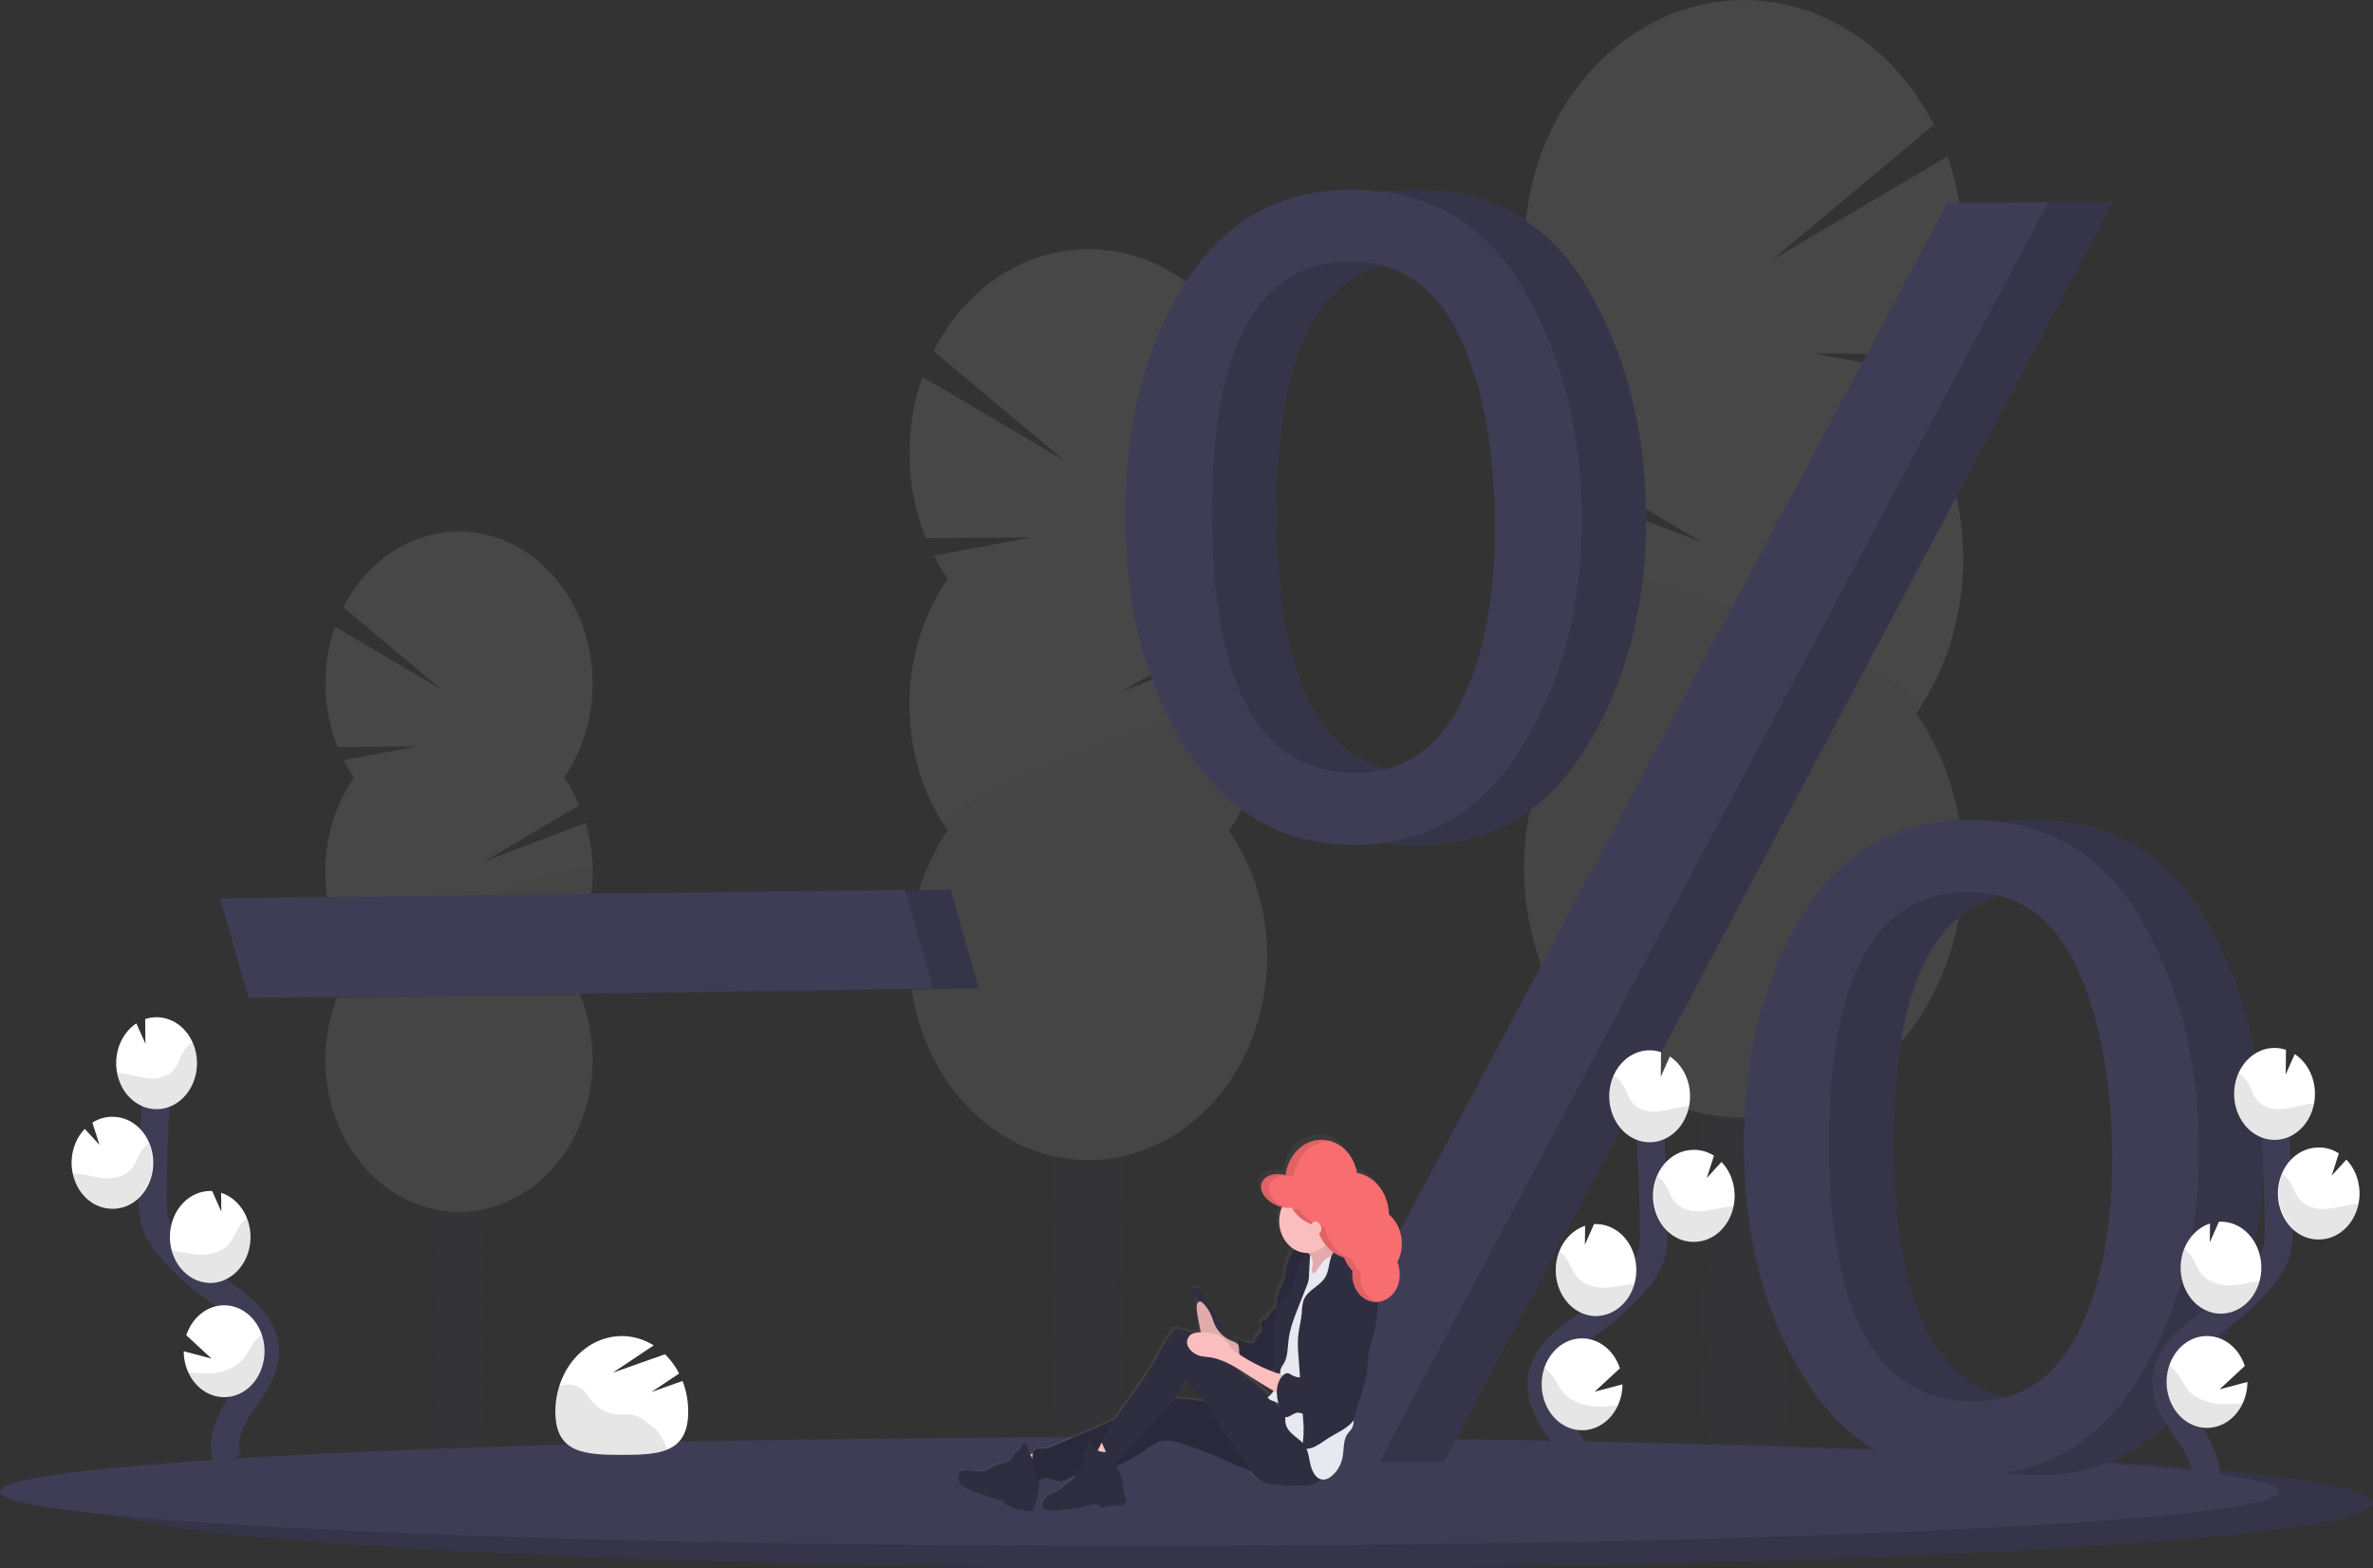 <svg width="342" height="226" viewBox="0 0 342 226" fill="none" xmlns="http://www.w3.org/2000/svg">
<rect x="0" y="0" width="342" height="226" fill="#333333" stroke="none"/>
<g clip-path="url(#clip0_306_147)">
<g opacity="0.1">
<path d="M251.449 222.666C255.1 222.666 258.059 218.259 258.059 212.823C258.059 207.386 255.1 202.979 251.449 202.979C247.799 202.979 244.84 207.386 244.84 212.823C244.84 218.259 247.799 222.666 251.449 222.666Z" fill="#3F3D56"/>
<path d="M256.68 170.71C257.606 168.881 258.086 166.804 258.071 164.693C258.071 159.245 255.112 154.849 251.461 154.849C247.811 154.849 244.855 159.255 244.855 164.693C244.836 166.802 245.312 168.879 246.234 170.71C245.33 172.547 244.855 174.618 244.855 176.725C244.855 178.831 245.33 180.902 246.234 182.739C245.33 184.578 244.855 186.649 244.855 188.756C244.855 190.863 245.33 192.934 246.234 194.773C245.312 196.603 244.836 198.68 244.855 200.789C244.855 206.237 247.814 210.633 251.461 210.633C255.109 210.633 258.071 206.227 258.071 200.789C258.089 198.68 257.613 196.603 256.692 194.773C257.596 192.934 258.071 190.863 258.071 188.756C258.071 186.649 257.596 184.578 256.692 182.739C257.596 180.902 258.071 178.831 258.071 176.725C258.071 174.618 257.596 172.547 256.692 170.71H256.68Z" fill="#3F3D56"/>
<path d="M251.449 162.507C255.1 162.507 258.059 158.1 258.059 152.663C258.059 147.227 255.1 142.819 251.449 142.819C247.799 142.819 244.84 147.227 244.84 152.663C244.84 158.1 247.799 162.507 251.449 162.507Z" fill="#3F3D56"/>
<path d="M251.449 150.474C255.1 150.474 258.059 146.066 258.059 140.63C258.059 135.193 255.1 130.786 251.449 130.786C247.799 130.786 244.84 135.193 244.84 140.63C244.84 146.066 247.799 150.474 251.449 150.474Z" fill="#3F3D56"/>
<path d="M276.188 58.29C277.09 56.981 277.912 55.604 278.648 54.167L261.293 50.922L280.075 51.082C281.875 46.621 282.856 41.789 282.959 36.882C283.062 31.974 282.284 27.095 280.673 22.541L255.474 37.407L278.717 17.978C276.538 13.701 273.61 9.979 270.113 7.045C266.616 4.111 262.626 2.027 258.391 0.924C254.157 -0.18 249.767 -0.279 245.497 0.631C241.227 1.541 237.167 3.442 233.57 6.215C229.973 8.988 226.917 12.574 224.59 16.749C222.264 20.925 220.718 25.6 220.048 30.485C219.378 35.37 219.599 40.36 220.697 45.143C221.795 49.927 223.746 54.402 226.429 58.29C225.023 60.326 223.813 62.528 222.821 64.858L245.36 78.186L221.328 68.992C219.637 74.667 219.216 80.732 220.104 86.638C220.992 92.544 223.161 98.105 226.414 102.817C222.742 108.131 220.457 114.513 219.822 121.234C219.186 127.955 220.226 134.744 222.821 140.825C225.416 146.906 229.463 152.033 234.498 155.62C239.533 159.206 245.353 161.109 251.294 161.109C257.234 161.109 263.055 159.206 268.09 155.62C273.125 152.033 277.171 146.906 279.767 140.825C282.362 134.744 283.401 127.955 282.766 121.234C282.13 114.513 279.846 108.131 276.173 102.817C280.562 96.468 282.948 88.625 282.948 80.547C282.948 72.469 280.562 64.626 276.173 58.277L276.188 58.29Z" fill="white"/>
<path opacity="0.1" d="M219.655 80.562C219.644 88.642 222.031 96.489 226.429 102.831C222.757 108.144 220.472 114.526 219.837 121.248C219.201 127.969 220.241 134.758 222.836 140.839C225.431 146.919 229.478 152.046 234.513 155.633C239.548 159.22 245.368 161.122 251.309 161.122C257.249 161.122 263.07 159.22 268.105 155.633C273.14 152.046 277.186 146.919 279.782 140.839C282.377 134.758 283.416 127.969 282.781 121.248C282.145 114.526 279.861 108.144 276.188 102.831C280.431 96.702 219.655 76.517 219.655 80.562Z" fill="black"/>
</g>
<g opacity="0.1">
<path d="M66.069 212.138C68.29 212.138 70.091 209.455 70.091 206.146C70.091 202.836 68.29 200.153 66.069 200.153C63.848 200.153 62.048 202.836 62.048 206.146C62.048 209.455 63.848 212.138 66.069 212.138Z" fill="#3F3D56"/>
<path d="M69.268 180.509C69.829 179.395 70.119 178.13 70.109 176.845C70.109 173.536 68.313 170.853 66.084 170.853C63.855 170.853 62.063 173.536 62.063 176.845C62.051 178.13 62.34 179.394 62.901 180.509C62.351 181.629 62.063 182.889 62.063 184.171C62.063 185.453 62.351 186.714 62.901 187.833C62.351 188.953 62.063 190.213 62.063 191.495C62.063 192.778 62.351 194.038 62.901 195.158C62.34 196.271 62.051 197.535 62.063 198.818C62.063 202.131 63.858 204.814 66.084 204.814C68.31 204.814 70.109 202.131 70.109 198.818C70.12 197.534 69.83 196.271 69.268 195.158C69.819 194.039 70.108 192.778 70.108 191.495C70.108 190.213 69.819 188.952 69.268 187.833C69.819 186.715 70.108 185.454 70.108 184.171C70.108 182.889 69.819 181.628 69.268 180.509Z" fill="#3F3D56"/>
<path d="M66.069 175.514C68.29 175.514 70.091 172.831 70.091 169.521C70.091 166.212 68.29 163.529 66.069 163.529C63.848 163.529 62.048 166.212 62.048 169.521C62.048 172.831 63.848 175.514 66.069 175.514Z" fill="#3F3D56"/>
<path d="M66.069 168.19C68.29 168.19 70.091 165.507 70.091 162.197C70.091 158.887 68.29 156.204 66.069 156.204C63.848 156.204 62.048 158.887 62.048 162.197C62.048 165.507 63.848 168.19 66.069 168.19Z" fill="#3F3D56"/>
<path d="M51.016 112.069C50.467 111.273 49.967 110.434 49.52 109.559L60.091 107.584L48.658 107.683C47.563 104.969 46.966 102.029 46.903 99.043C46.84 96.058 47.312 93.089 48.29 90.318L63.619 99.378L49.475 87.529C50.801 84.927 52.584 82.663 54.713 80.878C56.841 79.094 59.27 77.826 61.847 77.156C64.424 76.485 67.095 76.425 69.694 76.979C72.292 77.534 74.763 78.691 76.951 80.378C79.14 82.066 81 84.248 82.416 86.789C83.832 89.329 84.773 92.175 85.181 95.147C85.589 98.12 85.455 101.156 84.788 104.067C84.121 106.978 82.934 109.702 81.302 112.069C82.158 113.306 82.895 114.645 83.498 116.063L69.776 124.18L84.408 118.593C85.436 122.049 85.69 125.741 85.147 129.337C84.605 132.933 83.283 136.318 81.302 139.186C83.538 142.421 84.928 146.306 85.315 150.397C85.701 154.489 85.069 158.622 83.489 162.323C81.909 166.025 79.445 169.145 76.38 171.329C73.315 173.512 69.772 174.67 66.156 174.67C62.54 174.67 58.997 173.512 55.932 171.329C52.867 169.145 50.403 166.025 48.823 162.323C47.243 158.622 46.611 154.489 46.997 150.397C47.384 146.306 48.774 142.421 51.01 139.186C48.339 135.32 46.886 130.545 46.886 125.627C46.886 120.71 48.339 115.935 51.01 112.069H51.016Z" fill="white"/>
<path opacity="0.1" d="M85.425 125.627C85.432 130.546 83.979 135.324 81.302 139.186C83.538 142.421 84.928 146.306 85.315 150.397C85.701 154.489 85.069 158.622 83.489 162.323C81.909 166.025 79.445 169.145 76.38 171.329C73.315 173.512 69.772 174.67 66.156 174.67C62.54 174.67 58.997 173.512 55.932 171.329C52.867 169.145 50.403 166.025 48.823 162.323C47.243 158.622 46.611 154.489 46.997 150.397C47.384 146.306 48.774 142.421 51.01 139.186C48.428 135.471 85.425 123.166 85.425 125.627Z" fill="black"/>
</g>
<g opacity="0.1">
<path d="M156.73 217.355C159.703 217.355 162.113 213.765 162.113 209.336C162.113 204.907 159.703 201.317 156.73 201.317C153.758 201.317 151.348 204.907 151.348 209.336C151.348 213.765 153.758 217.355 156.73 217.355Z" fill="#3F3D56"/>
<path d="M160.991 175.027C161.741 173.535 162.129 171.843 162.113 170.124C162.113 165.697 159.72 162.105 156.727 162.105C153.735 162.105 151.342 165.697 151.342 170.124C151.326 171.843 151.714 173.536 152.467 175.027C151.729 176.524 151.342 178.212 151.342 179.929C151.342 181.645 151.729 183.333 152.467 184.83C151.729 186.327 151.342 188.014 151.342 189.73C151.342 191.446 151.729 193.133 152.467 194.63C151.714 196.121 151.326 197.814 151.342 199.533C151.342 203.959 153.753 207.552 156.727 207.552C159.702 207.552 162.113 203.959 162.113 199.533C162.129 197.814 161.741 196.122 160.991 194.63C161.727 193.132 162.114 191.445 162.114 189.73C162.114 188.014 161.727 186.327 160.991 184.83C161.727 183.332 162.113 181.645 162.113 179.929C162.113 178.213 161.727 176.525 160.991 175.027Z" fill="#3F3D56"/>
<path d="M156.73 168.343C159.703 168.343 162.113 164.753 162.113 160.324C162.113 155.896 159.703 152.306 156.73 152.306C153.758 152.306 151.348 155.896 151.348 160.324C151.348 164.753 153.758 168.343 156.73 168.343Z" fill="#3F3D56"/>
<path d="M156.73 158.54C159.703 158.54 162.113 154.95 162.113 150.521C162.113 146.093 159.703 142.503 156.73 142.503C153.758 142.503 151.348 146.093 151.348 150.521C151.348 154.95 153.758 158.54 156.73 158.54Z" fill="#3F3D56"/>
<path d="M136.591 83.443C135.855 82.378 135.185 81.256 134.586 80.086L148.73 77.443L133.434 77.573C131.966 73.939 131.165 70.002 131.081 66.004C130.996 62.006 131.628 58.03 132.94 54.32L153.466 66.435L134.535 50.602C136.304 47.104 138.687 44.059 141.537 41.657C144.386 39.255 147.64 37.547 151.096 36.641C154.552 35.735 158.134 35.649 161.62 36.39C165.106 37.13 168.421 38.681 171.356 40.945C174.292 43.209 176.785 46.138 178.681 49.548C180.577 52.958 181.835 56.777 182.375 60.765C182.916 64.754 182.728 68.826 181.823 72.728C180.918 76.63 179.316 80.278 177.116 83.443C178.261 85.102 179.246 86.897 180.054 88.796L161.694 99.651L181.272 92.16C182.647 96.784 182.987 101.726 182.262 106.537C181.536 111.349 179.767 115.879 177.116 119.716C180.107 124.045 181.968 129.244 182.486 134.719C183.003 140.194 182.156 145.725 180.042 150.678C177.927 155.631 174.631 159.808 170.529 162.73C166.428 165.651 161.686 167.201 156.847 167.201C152.008 167.201 147.267 165.651 143.165 162.73C139.063 159.808 135.767 155.631 133.653 150.678C131.538 145.725 130.691 140.194 131.209 134.719C131.726 129.244 133.587 124.045 136.579 119.716C133.004 114.543 131.061 108.153 131.061 101.573C131.061 94.992 133.004 88.602 136.579 83.429L136.591 83.443Z" fill="white"/>
<path opacity="0.1" d="M182.633 101.588C182.642 108.17 180.698 114.563 177.116 119.73C180.107 124.058 181.968 129.258 182.486 134.733C183.003 140.208 182.156 145.738 180.042 150.692C177.927 155.645 174.631 159.821 170.529 162.743C166.428 165.665 161.686 167.215 156.847 167.215C152.008 167.215 147.267 165.665 143.165 162.743C139.063 159.821 135.767 155.645 133.653 150.692C131.538 145.738 130.691 140.208 131.209 134.733C131.726 129.258 133.587 124.058 136.579 119.73C133.123 114.738 182.633 98.292 182.633 101.588Z" fill="black"/>
</g>
<path d="M342 216.633C342 218.972 326.974 221.11 302.13 222.762C297.612 223.058 292.771 223.341 287.636 223.606C283.2 223.833 278.55 224.048 273.687 224.25C268.975 224.44 264.083 224.618 259.01 224.781C242.991 225.302 225.28 225.676 206.466 225.864C201.9 225.911 197.273 225.948 192.585 225.973C187.702 225.998 182.763 226.009 177.768 226.007C87.065 226.007 13.539 221.815 13.539 216.643C13.539 211.471 87.065 207.279 177.768 207.279C216.818 207.279 252.679 208.059 280.865 209.353L283.947 209.496H283.965C319.469 211.209 342 213.786 342 216.633Z" fill="#3F3D56"/>
<path opacity="0.15" d="M342 216.633C342 218.972 326.974 221.11 302.13 222.762C297.612 223.058 292.771 223.341 287.636 223.606C283.2 223.833 278.55 224.048 273.687 224.25C268.975 224.44 264.083 224.618 259.01 224.781C242.991 225.302 225.28 225.676 206.466 225.864C201.9 225.911 197.273 225.948 192.585 225.973C187.702 225.998 182.763 226.009 177.768 226.007C87.065 226.007 13.539 221.815 13.539 216.643C13.539 211.471 87.065 207.279 177.768 207.279C216.818 207.279 252.679 208.059 280.865 209.353L283.947 209.496H283.965C319.469 211.209 342 213.786 342 216.633Z" fill="black"/>
<path d="M328.461 214.985C328.461 216.939 313.434 218.73 288.591 220.092C284.075 220.341 279.231 220.576 274.1 220.797C269.661 220.988 265.012 221.167 260.15 221.335C255.439 221.494 250.547 221.643 245.474 221.781C229.451 222.217 211.741 222.53 192.926 222.687C188.364 222.725 183.737 222.755 179.046 222.775C174.163 222.796 169.225 222.806 164.232 222.806C73.528 222.806 0 219.302 0 214.975C0 210.647 73.528 207.143 164.232 207.143C203.279 207.143 239.14 207.793 267.326 208.876L270.407 208.995H270.428C305.945 210.449 328.461 212.591 328.461 214.985Z" fill="#3F3D56"/>
<path d="M42.416 143.844L38.293 129.478L137.033 128.249L141.079 142.472L42.416 143.844Z" fill="#3F3D56"/>
<path opacity="0.15" d="M42.416 143.844L38.293 129.478L137.033 128.249L141.079 142.472L42.416 143.844Z" fill="black"/>
<path d="M35.834 143.844L31.711 129.478L130.451 128.249L134.496 142.472L35.834 143.844Z" fill="#3F3D56"/>
<path d="M204.395 121.77C194.186 121.77 186.14 117.158 180.258 107.935C174.375 98.712 171.434 87.539 171.434 74.416C171.434 61.205 174.278 50.055 179.967 40.965C185.656 31.877 193.681 27.337 204.042 27.346C215.029 27.346 223.307 32.134 228.877 41.711C234.446 51.288 237.232 62.373 237.234 74.964C237.234 87.465 234.351 98.393 228.586 107.748C222.822 117.102 214.758 121.776 204.395 121.77ZM204.694 111.395C211.411 111.395 216.43 108.063 219.754 101.401C223.077 94.738 224.739 86.339 224.739 76.204C224.739 64.922 223.038 55.684 219.637 48.491C216.236 41.297 211.02 37.699 203.988 37.697C190.623 37.697 183.941 49.778 183.941 73.939C183.941 98.912 190.857 111.397 204.688 111.395H204.694ZM208.057 210.749H193.291L289.961 29.195H304.449L208.057 210.749ZM293.578 212.612C283.216 212.612 275.137 207.958 269.342 198.651C263.547 189.344 260.638 178.17 260.614 165.129C260.614 152.006 263.439 140.9 269.088 131.811C274.737 122.722 282.782 118.182 293.222 118.191C304.132 118.191 312.352 122.979 317.883 132.557C323.415 142.134 326.182 153.217 326.184 165.806C326.184 178.226 323.32 189.133 317.593 198.528C311.866 207.924 303.859 212.618 293.572 212.612H293.578ZM293.752 201.971C300.436 201.971 305.429 198.696 308.731 192.147C312.032 185.599 313.682 177.234 313.682 167.053C313.682 156.157 312.012 147.019 308.671 139.639C305.329 132.259 300.124 128.564 293.055 128.552C279.612 128.552 272.891 140.633 272.891 164.795C272.887 189.581 279.839 201.973 293.746 201.971H293.752Z" fill="#3F3D56"/>
<path d="M204.395 121.77C194.186 121.77 186.14 117.158 180.258 107.935C174.375 98.712 171.434 87.539 171.434 74.416C171.434 61.205 174.278 50.055 179.967 40.965C185.656 31.877 193.681 27.337 204.042 27.346C215.029 27.346 223.307 32.134 228.877 41.711C234.446 51.288 237.232 62.373 237.234 74.964C237.234 87.465 234.351 98.393 228.586 107.748C222.822 117.102 214.758 121.776 204.395 121.77ZM204.694 111.395C211.411 111.395 216.43 108.063 219.754 101.401C223.077 94.738 224.739 86.339 224.739 76.204C224.739 64.922 223.038 55.684 219.637 48.491C216.236 41.297 211.02 37.699 203.988 37.697C190.623 37.697 183.941 49.778 183.941 73.939C183.941 98.912 190.857 111.397 204.688 111.395H204.694ZM208.057 210.749H193.291L289.961 29.195H304.449L208.057 210.749ZM293.578 212.612C283.216 212.612 275.137 207.958 269.342 198.651C263.547 189.344 260.638 178.17 260.614 165.129C260.614 152.006 263.439 140.9 269.088 131.811C274.737 122.722 282.782 118.182 293.222 118.191C304.132 118.191 312.352 122.979 317.883 132.557C323.415 142.134 326.182 153.217 326.184 165.806C326.184 178.226 323.32 189.133 317.593 198.528C311.866 207.924 303.859 212.618 293.572 212.612H293.578ZM293.752 201.971C300.436 201.971 305.429 198.696 308.731 192.147C312.032 185.599 313.682 177.234 313.682 167.053C313.682 156.157 312.012 147.019 308.671 139.639C305.329 132.259 300.124 128.564 293.055 128.552C279.612 128.552 272.891 140.633 272.891 164.795C272.887 189.581 279.839 201.973 293.746 201.971H293.752Z" fill="#3F3D56"/>
<path opacity="0.15" d="M204.395 121.77C194.186 121.77 186.14 117.158 180.258 107.935C174.375 98.712 171.434 87.539 171.434 74.416C171.434 61.205 174.278 50.055 179.967 40.965C185.656 31.877 193.681 27.337 204.042 27.346C215.029 27.346 223.307 32.134 228.877 41.711C234.446 51.288 237.232 62.373 237.234 74.964C237.234 87.465 234.351 98.393 228.586 107.748C222.822 117.102 214.758 121.776 204.395 121.77ZM204.694 111.395C211.411 111.395 216.43 108.063 219.754 101.401C223.077 94.738 224.739 86.339 224.739 76.204C224.739 64.922 223.038 55.684 219.637 48.491C216.236 41.297 211.02 37.699 203.988 37.697C190.623 37.697 183.941 49.778 183.941 73.939C183.941 98.912 190.857 111.397 204.688 111.395H204.694ZM208.057 210.749H193.291L289.961 29.195H304.449L208.057 210.749ZM293.578 212.612C283.216 212.612 275.137 207.958 269.342 198.651C263.547 189.344 260.638 178.17 260.614 165.129C260.614 152.006 263.439 140.9 269.088 131.811C274.737 122.722 282.782 118.182 293.222 118.191C304.132 118.191 312.352 122.979 317.883 132.557C323.415 142.134 326.182 153.217 326.184 165.806C326.184 178.226 323.32 189.133 317.593 198.528C311.866 207.924 303.859 212.618 293.572 212.612H293.578ZM293.752 201.971C300.436 201.971 305.429 198.696 308.731 192.147C312.032 185.599 313.682 177.234 313.682 167.053C313.682 156.157 312.012 147.019 308.671 139.639C305.329 132.259 300.124 128.564 293.055 128.552C279.612 128.552 272.891 140.633 272.891 164.795C272.887 189.581 279.839 201.973 293.746 201.971H293.752Z" fill="black"/>
<path d="M195.12 121.77C184.91 121.77 176.865 117.158 170.982 107.935C165.1 98.712 162.158 87.539 162.158 74.416C162.158 61.205 165.003 50.055 170.692 40.965C176.381 31.877 184.406 27.337 194.767 27.346C205.754 27.346 214.032 32.134 219.601 41.711C225.17 51.288 227.956 62.373 227.958 74.964C227.958 87.465 225.076 98.393 219.311 107.748C213.546 117.102 205.482 121.776 195.12 121.77ZM195.419 111.395C202.135 111.395 207.155 108.063 210.478 101.401C213.801 94.738 215.463 86.339 215.463 76.204C215.463 64.922 213.763 55.684 210.361 48.491C206.96 41.297 201.744 37.699 194.713 37.697C181.348 37.697 174.665 49.778 174.665 73.939C174.665 98.912 181.581 111.397 195.413 111.395H195.419ZM198.782 210.749H184.016L280.685 29.195H295.173L198.782 210.749ZM284.303 212.612C273.94 212.612 265.861 207.958 260.067 198.651C254.272 189.344 251.363 178.17 251.339 165.129C251.339 152.006 254.163 140.9 259.812 131.811C265.461 122.722 273.506 118.182 283.947 118.191C294.856 118.191 303.076 122.979 308.608 132.557C314.139 142.134 316.906 153.217 316.908 165.806C316.908 178.226 314.045 189.133 308.318 198.528C302.591 207.924 294.584 212.618 284.297 212.612H284.303ZM284.476 201.971C291.161 201.971 296.154 198.696 299.455 192.147C302.756 185.599 304.407 177.234 304.407 167.053C304.407 156.157 302.736 147.019 299.395 139.639C296.054 132.259 290.847 128.564 283.773 128.552C270.331 128.552 263.609 140.633 263.609 164.795C263.609 189.581 270.563 201.973 284.47 201.971H284.476Z" fill="#3F3D56"/>
<path d="M227.422 215.305C228.655 212.703 227.255 209.516 225.645 207.194C224.035 204.872 222.073 202.461 222.114 199.502C222.174 195.256 226.136 192.747 229.296 190.493C231.645 188.822 233.813 186.84 235.753 184.588C236.565 183.721 237.236 182.697 237.736 181.565C238.392 179.903 238.371 178.013 238.335 176.195C238.197 170.13 237.934 164.073 237.545 158.026" stroke="#3F3D56" stroke-width="4" stroke-miterlimit="10"/>
<path d="M243.565 157.692C243.52 156.583 243.23 155.504 242.723 154.555C242.215 153.607 241.505 152.819 240.66 152.265L239.355 155.2L239.394 151.645C238.772 151.438 238.124 151.35 237.476 151.383C236.326 151.444 235.217 151.892 234.291 152.671C233.364 153.449 232.661 154.522 232.271 155.755C231.88 156.988 231.82 158.325 232.097 159.597C232.375 160.869 232.977 162.019 233.828 162.901C234.68 163.783 235.742 164.358 236.881 164.554C238.02 164.749 239.184 164.556 240.226 163.998C241.268 163.441 242.142 162.544 242.736 161.422C243.33 160.299 243.619 159.001 243.565 157.692Z" fill="white"/>
<path d="M233.182 202.55C232.571 203.901 231.571 204.971 230.349 205.583C229.126 206.194 227.756 206.308 226.469 205.906C225.181 205.504 224.054 204.611 223.277 203.376C222.499 202.141 222.119 200.639 222.199 199.123C222.279 197.606 222.814 196.167 223.716 195.046C224.618 193.926 225.83 193.192 227.151 192.969C228.471 192.745 229.819 193.045 230.969 193.818C232.118 194.591 232.999 195.79 233.464 197.214L229.825 200.582L233.835 199.519C233.833 200.574 233.609 201.613 233.182 202.55Z" fill="white"/>
<path d="M230.307 189.676C229.543 189.716 228.78 189.585 228.06 189.29C227.341 188.995 226.679 188.542 226.114 187.956C225.549 187.37 225.09 186.663 224.765 185.876C224.439 185.088 224.254 184.235 224.218 183.366C224.173 182.328 224.345 181.293 224.721 180.346C225.068 179.461 225.582 178.673 226.227 178.038C226.871 177.404 227.629 176.937 228.449 176.672L228.416 179.396L229.735 176.427C231.278 176.345 232.786 176.963 233.928 178.146C235.07 179.33 235.752 180.981 235.824 182.736C235.897 184.492 235.353 186.208 234.313 187.507C233.273 188.807 231.823 189.583 230.28 189.665L230.307 189.676Z" fill="white"/>
<path d="M244.442 178.974C243.669 179.032 242.893 178.914 242.161 178.628C241.428 178.341 240.754 177.891 240.176 177.304C239.598 176.717 239.129 176.004 238.796 175.208C238.463 174.413 238.273 173.549 238.236 172.669C238.2 171.788 238.319 170.908 238.585 170.08C238.851 169.252 239.26 168.493 239.787 167.847C240.314 167.201 240.949 166.682 241.655 166.318C242.361 165.955 243.123 165.756 243.897 165.732C244.985 165.671 246.066 165.963 247.015 166.573L245.986 169.78L248.104 167.468C249.241 168.647 249.92 170.292 249.992 172.041C250.019 172.654 249.968 173.269 249.843 173.866C249.553 175.27 248.869 176.528 247.894 177.45C246.92 178.372 245.708 178.907 244.442 178.974Z" fill="white"/>
<path opacity="0.1" d="M242.781 159.459C241.438 159.626 240.133 160.103 238.784 160.198C237.434 160.294 235.953 159.926 235.1 158.731C234.639 158.091 234.412 157.277 234.023 156.575C233.656 155.922 233.152 155.383 232.557 155.006C232.183 155.846 231.971 156.767 231.935 157.707C231.898 158.648 232.038 159.586 232.345 160.46C232.653 161.334 233.12 162.124 233.716 162.776C234.313 163.429 235.025 163.929 235.804 164.244C236.584 164.559 237.414 164.681 238.238 164.602C239.062 164.524 239.863 164.246 240.585 163.788C241.308 163.33 241.937 162.701 242.429 161.945C242.922 161.189 243.267 160.322 243.442 159.402C243.221 159.415 243.002 159.432 242.781 159.459Z" fill="black"/>
<path opacity="0.1" d="M244.442 178.974C243.438 179.026 242.44 178.782 241.544 178.265C240.648 177.749 239.884 176.978 239.327 176.027C238.77 175.076 238.438 173.977 238.364 172.838C238.289 171.698 238.475 170.555 238.903 169.521C239.365 169.877 239.762 170.33 240.073 170.856C240.489 171.568 240.741 172.392 241.228 173.045C242.126 174.261 243.685 174.656 245.088 174.584C246.491 174.513 247.85 174.057 249.25 173.903C249.445 173.883 249.642 173.869 249.849 173.863C249.559 175.268 248.875 176.528 247.899 177.451C246.923 178.373 245.709 178.908 244.442 178.974Z" fill="black"/>
<path opacity="0.1" d="M230.307 189.675C229.543 189.716 228.78 189.585 228.06 189.29C227.341 188.995 226.679 188.542 226.114 187.956C225.549 187.37 225.09 186.663 224.765 185.876C224.439 185.088 224.254 184.235 224.218 183.366C224.173 182.328 224.345 181.293 224.721 180.346C225.201 180.71 225.618 181.171 225.95 181.708C226.402 182.433 226.686 183.271 227.216 183.941C228.197 185.184 229.849 185.623 231.336 185.583C232.823 185.542 234.167 185.147 235.6 185.021C235.245 186.321 234.546 187.466 233.599 188.299C232.652 189.132 231.502 189.612 230.307 189.675Z" fill="black"/>
<path opacity="0.1" d="M233.182 202.55C232.505 204.065 231.341 205.226 229.933 205.792C228.524 206.359 226.978 206.287 225.614 205.593C224.25 204.898 223.174 203.634 222.606 202.061C222.039 200.488 222.025 198.727 222.566 197.143C223.046 197.502 223.476 197.939 223.844 198.44C224.397 199.209 224.762 200.081 225.403 200.796C226.6 202.124 228.515 202.672 230.226 202.723C231.214 202.733 232.201 202.675 233.182 202.55Z" fill="black"/>
<path d="M317.485 214.964C318.718 212.363 317.318 209.176 315.708 206.854C314.098 204.531 312.136 202.121 312.177 199.162C312.237 194.916 316.199 192.406 319.359 190.152C321.708 188.482 323.876 186.5 325.816 184.248C326.628 183.38 327.299 182.357 327.799 181.224C328.455 179.563 328.434 177.673 328.398 175.855C328.26 169.789 327.997 163.733 327.608 157.685" stroke="#3F3D56" stroke-width="4" stroke-miterlimit="10"/>
<path d="M333.628 157.352C333.583 156.242 333.293 155.164 332.786 154.215C332.278 153.267 331.568 152.479 330.723 151.924L329.418 154.859L329.457 151.305C328.835 151.098 328.187 151.009 327.539 151.042C326.389 151.104 325.28 151.552 324.354 152.33C323.427 153.108 322.724 154.182 322.334 155.415C321.943 156.648 321.883 157.985 322.16 159.256C322.438 160.528 323.04 161.678 323.891 162.561C324.743 163.443 325.805 164.018 326.944 164.213C328.083 164.409 329.247 164.215 330.289 163.658C331.331 163.1 332.205 162.204 332.799 161.081C333.393 159.959 333.682 158.661 333.628 157.352Z" fill="white"/>
<path d="M323.245 202.209C322.634 203.56 321.634 204.631 320.412 205.242C319.189 205.853 317.819 205.967 316.532 205.566C315.244 205.164 314.117 204.271 313.34 203.035C312.562 201.8 312.182 200.299 312.262 198.782C312.341 197.266 312.877 195.826 313.779 194.706C314.681 193.585 315.893 192.852 317.214 192.628C318.534 192.404 319.882 192.704 321.032 193.477C322.181 194.25 323.062 195.449 323.527 196.874L319.888 200.241L323.898 199.179C323.896 200.234 323.672 201.273 323.245 202.209Z" fill="white"/>
<path d="M320.37 189.335C319.606 189.376 318.843 189.245 318.123 188.95C317.404 188.655 316.743 188.201 316.177 187.615C315.612 187.03 315.153 186.323 314.828 185.535C314.503 184.748 314.317 183.895 314.281 183.025C314.236 181.988 314.408 180.952 314.784 180.005C315.132 179.12 315.646 178.332 316.29 177.698C316.934 177.063 317.692 176.597 318.512 176.331L318.479 179.055L319.799 176.086H319.813C320.577 176.045 321.341 176.176 322.06 176.471C322.78 176.766 323.441 177.22 324.006 177.806C324.572 178.392 325.03 179.099 325.355 179.886C325.681 180.674 325.867 181.526 325.902 182.396C325.938 183.265 325.823 184.134 325.564 184.952C325.305 185.771 324.906 186.523 324.391 187.167C323.876 187.81 323.255 188.332 322.563 188.702C321.871 189.073 321.122 189.284 320.358 189.325L320.37 189.335Z" fill="white"/>
<path d="M334.505 178.633C333.732 178.691 332.956 178.574 332.224 178.287C331.491 178 330.817 177.55 330.239 176.963C329.661 176.376 329.192 175.664 328.859 174.868C328.526 174.072 328.336 173.209 328.299 172.328C328.263 171.447 328.382 170.568 328.648 169.74C328.914 168.912 329.323 168.153 329.85 167.507C330.377 166.861 331.012 166.341 331.718 165.978C332.424 165.615 333.186 165.415 333.96 165.391C335.048 165.331 336.129 165.622 337.078 166.232L336.049 169.44L338.167 167.128C339.304 168.307 339.983 169.952 340.055 171.7C340.082 172.314 340.031 172.928 339.906 173.526C339.616 174.93 338.932 176.188 337.957 177.109C336.983 178.031 335.771 178.566 334.505 178.633Z" fill="white"/>
<path opacity="0.1" d="M332.844 159.119C331.501 159.286 330.196 159.763 328.847 159.858C327.497 159.953 326.016 159.586 325.163 158.39C324.703 157.75 324.475 156.936 324.086 156.235C323.719 155.582 323.215 155.043 322.62 154.665C322.246 155.505 322.034 156.426 321.998 157.367C321.961 158.307 322.101 159.246 322.408 160.12C322.716 160.994 323.183 161.784 323.78 162.436C324.376 163.088 325.088 163.589 325.867 163.904C326.647 164.218 327.477 164.341 328.301 164.262C329.125 164.183 329.926 163.906 330.648 163.447C331.371 162.989 332 162.361 332.492 161.605C332.985 160.848 333.33 159.981 333.505 159.061C333.284 159.075 333.066 159.092 332.844 159.119Z" fill="black"/>
<path opacity="0.1" d="M334.505 178.633C333.501 178.685 332.503 178.441 331.607 177.925C330.711 177.409 329.947 176.638 329.39 175.687C328.833 174.736 328.501 173.637 328.427 172.497C328.352 171.357 328.538 170.215 328.966 169.181C329.428 169.537 329.825 169.99 330.136 170.516C330.552 171.227 330.803 172.051 331.291 172.705C332.189 173.921 333.748 174.316 335.151 174.244C336.554 174.173 337.913 173.716 339.313 173.563C339.507 173.543 339.705 173.529 339.911 173.522C339.622 174.928 338.938 176.188 337.962 177.11C336.986 178.033 335.772 178.567 334.505 178.633Z" fill="black"/>
<path opacity="0.1" d="M320.37 189.335C319.606 189.376 318.843 189.245 318.123 188.95C317.404 188.655 316.743 188.201 316.177 187.615C315.612 187.03 315.153 186.323 314.828 185.535C314.503 184.748 314.317 183.895 314.281 183.025C314.236 181.988 314.408 180.952 314.784 180.005C315.264 180.369 315.681 180.831 316.013 181.367C316.465 182.093 316.75 182.93 317.279 183.601C318.261 184.844 319.912 185.283 321.399 185.242C322.841 185.208 324.23 184.806 325.663 184.68C325.308 185.981 324.609 187.126 323.662 187.958C322.715 188.791 321.566 189.272 320.37 189.335Z" fill="black"/>
<path opacity="0.1" d="M323.245 202.209C322.568 203.725 321.404 204.886 319.996 205.452C318.587 206.018 317.041 205.947 315.677 205.252C314.313 204.558 313.237 203.293 312.669 201.72C312.102 200.148 312.088 198.387 312.629 196.802C313.109 197.161 313.539 197.598 313.907 198.099C314.46 198.869 314.825 199.741 315.466 200.456C316.663 201.784 318.578 202.332 320.289 202.383C321.277 202.392 322.264 202.334 323.245 202.209Z" fill="black"/>
<path d="M32.892 210.538C31.66 207.937 33.06 204.749 34.67 202.427C36.28 200.105 38.242 197.694 38.2 194.735C38.141 190.489 34.179 187.98 31.019 185.726C28.669 184.055 26.502 182.073 24.562 179.821C23.75 178.954 23.079 177.93 22.579 176.798C21.923 175.136 21.944 173.246 21.98 171.428C22.118 165.363 22.381 159.306 22.77 153.259" stroke="#3F3D56" stroke-width="4" stroke-miterlimit="10"/>
<path d="M16.75 152.925C16.795 151.816 17.085 150.737 17.592 149.789C18.1 148.84 18.809 148.052 19.655 147.498L20.96 150.433L20.921 146.878C21.543 146.671 22.191 146.583 22.839 146.616C23.989 146.677 25.098 147.125 26.024 147.904C26.951 148.682 27.654 149.755 28.044 150.988C28.434 152.221 28.495 153.558 28.218 154.83C27.94 156.102 27.338 157.252 26.486 158.134C25.635 159.016 24.573 159.592 23.434 159.787C22.295 159.982 21.131 159.789 20.089 159.231C19.047 158.674 18.173 157.777 17.579 156.655C16.985 155.532 16.696 154.234 16.75 152.925Z" fill="white"/>
<path d="M27.133 197.783C27.744 199.134 28.744 200.204 29.966 200.816C31.189 201.427 32.559 201.541 33.846 201.139C35.134 200.737 36.261 199.844 37.038 198.609C37.816 197.374 38.196 195.872 38.116 194.356C38.036 192.839 37.501 191.4 36.599 190.279C35.697 189.159 34.485 188.425 33.164 188.202C31.844 187.978 30.496 188.278 29.346 189.051C28.197 189.824 27.316 191.023 26.851 192.447L30.49 195.815L26.48 194.752C26.482 195.807 26.706 196.846 27.133 197.783Z" fill="white"/>
<path d="M30.008 184.908C30.772 184.949 31.535 184.818 32.255 184.523C32.974 184.228 33.635 183.775 34.201 183.189C34.766 182.603 35.225 181.896 35.55 181.109C35.875 180.321 36.061 179.468 36.097 178.599C36.142 177.561 35.97 176.526 35.594 175.579C35.246 174.694 34.732 173.906 34.088 173.271C33.444 172.636 32.686 172.17 31.866 171.905L31.899 174.629L30.579 171.66C29.037 171.577 27.529 172.196 26.387 173.379C25.245 174.562 24.563 176.213 24.491 177.969C24.418 179.725 24.962 181.441 26.002 182.74C27.041 184.04 28.492 184.816 30.035 184.898L30.008 184.908Z" fill="white"/>
<path d="M15.873 174.207C16.646 174.265 17.422 174.147 18.154 173.861C18.887 173.574 19.561 173.124 20.139 172.537C20.717 171.95 21.186 171.237 21.519 170.441C21.852 169.646 22.042 168.782 22.078 167.902C22.115 167.021 21.996 166.141 21.73 165.313C21.464 164.485 21.055 163.726 20.528 163.08C20.001 162.434 19.366 161.915 18.66 161.551C17.954 161.188 17.192 160.989 16.418 160.965C15.335 160.907 14.259 161.199 13.315 161.806L14.344 165.013L12.211 162.711C11.076 163.888 10.397 165.529 10.323 167.274C10.296 167.887 10.347 168.502 10.472 169.099C10.762 170.503 11.446 171.761 12.421 172.683C13.395 173.605 14.607 174.14 15.873 174.207Z" fill="white"/>
<path opacity="0.1" d="M17.534 154.693C18.877 154.859 20.182 155.336 21.531 155.431C22.881 155.527 24.362 155.159 25.215 153.964C25.675 153.324 25.903 152.51 26.292 151.808C26.659 151.156 27.163 150.616 27.758 150.239C28.132 151.079 28.344 152 28.38 152.94C28.417 153.881 28.277 154.819 27.97 155.693C27.662 156.567 27.195 157.357 26.599 158.009C26.002 158.662 25.29 159.162 24.511 159.477C23.731 159.792 22.901 159.914 22.077 159.835C21.253 159.757 20.452 159.479 19.73 159.021C19.007 158.563 18.378 157.935 17.886 157.178C17.393 156.422 17.048 155.555 16.873 154.635C17.094 154.648 17.312 154.665 17.534 154.693Z" fill="black"/>
<path opacity="0.1" d="M15.873 174.207C16.877 174.259 17.875 174.015 18.771 173.498C19.667 172.982 20.431 172.211 20.988 171.26C21.545 170.309 21.877 169.211 21.951 168.071C22.026 166.931 21.84 165.788 21.412 164.754C20.95 165.11 20.553 165.563 20.242 166.089C19.826 166.801 19.575 167.625 19.087 168.278C18.189 169.494 16.63 169.889 15.227 169.818C13.824 169.746 12.465 169.29 11.065 169.137C10.87 169.116 10.673 169.102 10.466 169.096C10.756 170.501 11.44 171.761 12.416 172.684C13.392 173.606 14.606 174.141 15.873 174.207Z" fill="black"/>
<path opacity="0.1" d="M30.008 184.908C30.772 184.949 31.535 184.818 32.255 184.523C32.974 184.228 33.636 183.775 34.201 183.189C34.766 182.603 35.225 181.896 35.55 181.109C35.876 180.321 36.061 179.468 36.097 178.599C36.142 177.561 35.97 176.526 35.594 175.579C35.114 175.943 34.697 176.404 34.365 176.941C33.913 177.666 33.629 178.504 33.099 179.174C32.117 180.417 30.466 180.856 28.979 180.816C27.537 180.782 26.148 180.38 24.715 180.254C25.07 181.554 25.769 182.699 26.716 183.532C27.663 184.365 28.812 184.845 30.008 184.908Z" fill="black"/>
<path opacity="0.1" d="M27.133 197.783C27.81 199.298 28.974 200.459 30.382 201.025C31.791 201.592 33.337 201.52 34.701 200.826C36.064 200.131 37.141 198.867 37.709 197.294C38.276 195.721 38.29 193.96 37.749 192.376C37.269 192.735 36.839 193.172 36.471 193.673C35.917 194.442 35.552 195.314 34.912 196.029C33.715 197.357 31.8 197.905 30.089 197.956C29.101 197.966 28.114 197.908 27.133 197.783Z" fill="black"/>
<path d="M201.52 178.63C201.525 177.804 201.361 176.989 201.04 176.248C200.719 175.508 200.25 174.864 199.671 174.367C199.599 171.244 197.642 168.694 195.126 168.299C194.931 167.238 194.495 166.254 193.86 165.446C193.226 164.638 192.416 164.034 191.511 163.695C191.291 163.616 191.066 163.556 190.838 163.515H190.772L190.655 163.498H190.557H190.458H190.329H190.251H190.039C187.472 163.498 185.335 165.732 184.896 168.677C183.235 168.241 181.712 168.806 181.44 170.001C181.369 170.318 181.385 170.652 181.484 170.958C181.766 171.884 182.681 172.77 183.923 173.209L184.085 173.263C184.165 173.291 184.246 173.311 184.327 173.332H184.381C183.924 174.439 183.86 175.704 184.2 176.865C184.54 178.025 185.26 178.992 186.209 179.566C186.172 179.589 186.136 179.616 186.101 179.644C185.948 179.805 185.826 179.999 185.742 180.216C185.442 180.816 185.209 181.455 185.048 182.12C184.928 182.688 184.907 183.284 184.749 183.846C184.477 184.868 183.776 185.763 183.696 186.849C183.66 187.333 183.729 187.901 183.426 188.232C183.351 188.306 183.271 188.373 183.187 188.433C182.975 188.598 182.796 188.811 182.66 189.059C182.572 189.264 182.454 189.451 182.31 189.611C182.038 189.846 181.589 189.822 181.455 190.183C181.32 190.544 181.667 190.969 181.586 191.364C181.52 191.684 181.212 191.831 180.988 192.045C180.737 192.355 180.561 192.734 180.479 193.145C180.032 193.243 179.572 193.228 179.13 193.1C178.689 192.973 178.278 192.736 177.927 192.406C178.047 192.757 178.136 193.121 178.19 193.493C177.834 193.06 177.248 192.934 176.814 192.709C176.254 192.418 175.755 191.995 175.348 191.47L176.132 191.347L172.661 185.355L171.637 185.116L172.556 187.122C172.481 187.163 172.415 187.223 172.363 187.297C172.311 187.371 172.275 187.458 172.257 187.551C172.207 187.773 172.195 188.004 172.221 188.232C172.269 188.769 172.348 189.303 172.457 189.829L172.724 191.238C172.746 191.371 172.775 191.501 172.81 191.63C172.463 191.616 172.116 191.66 171.781 191.763C171.093 191.473 170.377 191.28 169.648 191.187C169.487 191.155 169.323 191.165 169.166 191.215C168.988 191.308 168.834 191.451 168.717 191.63C168.119 192.417 167.588 193.268 167.131 194.17C165.267 197.861 162.778 201.082 160.447 204.419C158.837 205.165 157.215 205.873 155.591 206.575L152.099 208.09C151.402 208.393 150.678 208.703 149.935 208.648C149.6 208.624 149.193 208.566 149.005 208.89C148.913 209.05 148.842 209.224 148.793 209.407C148.67 209.407 148.547 209.442 148.433 209.448H148.413C148.191 208.822 148 208.151 147.575 207.695C147.489 207.71 147.408 207.749 147.339 207.808C147.27 207.868 147.216 207.946 147.18 208.035C147.096 208.212 147.045 208.406 146.949 208.57C146.761 208.883 146.435 209.036 146.201 209.302C145.968 209.568 145.821 209.983 145.57 210.242C145.218 210.533 144.806 210.715 144.373 210.769C143.725 210.943 143.101 211.213 142.515 211.573C142.299 211.724 142.068 211.845 141.827 211.934C141.562 211.992 141.29 212.002 141.022 211.965L139.173 211.811C139.008 211.787 138.841 211.795 138.679 211.835C138.489 211.915 138.327 212.064 138.218 212.259C138.11 212.454 138.062 212.685 138.081 212.915C138.103 213.143 138.167 213.363 138.267 213.562C138.367 213.761 138.503 213.935 138.664 214.072C138.985 214.34 139.34 214.55 139.717 214.695C141.324 215.404 142.981 215.956 144.669 216.347V216.772C145.84 217.443 147.132 217.793 148.442 217.794C148.539 217.803 148.636 217.783 148.724 217.736C148.845 217.633 148.929 217.483 148.96 217.314C149.352 215.979 149.601 214.594 149.699 213.19C149.93 213.173 150.156 213.108 150.366 212.996C151.004 212.799 151.635 213.296 152.29 213.378C153.098 213.476 153.849 212.942 154.612 212.612C154.723 212.564 154.834 212.523 154.944 212.482C154.727 212.803 154.47 213.086 154.181 213.323C153.864 213.582 153.508 213.773 153.197 214.042C152.938 214.311 152.661 214.555 152.368 214.774C152.161 214.883 151.949 214.977 151.731 215.053C151.415 215.184 151.114 215.357 150.833 215.567C150.582 215.736 150.369 215.969 150.211 216.248C150.131 216.378 150.082 216.53 150.069 216.688C150.055 216.846 150.077 217.005 150.133 217.15C150.189 217.296 150.277 217.422 150.388 217.518C150.499 217.614 150.629 217.676 150.767 217.699C151.017 217.749 151.272 217.757 151.524 217.722C152.524 217.637 153.52 217.532 154.516 217.43C154.938 217.398 155.357 217.329 155.77 217.225C155.989 217.164 156.204 217.082 156.422 217.018C156.795 216.906 157.177 216.841 157.562 216.824C157.674 216.814 157.787 216.826 157.895 216.861C158.128 216.946 158.293 217.202 158.529 217.27C158.682 217.287 158.837 217.262 158.981 217.198C159.71 217.018 160.454 216.928 161.201 216.929C161.527 216.909 161.91 216.837 162.063 216.493C162.248 216.068 161.937 215.591 161.814 215.131C161.752 214.839 161.718 214.54 161.713 214.239C161.656 213.497 161.468 212.776 161.162 212.118C160.999 211.811 160.862 211.487 160.752 211.151C162.182 210.532 163.55 209.742 164.833 208.795C165.569 208.274 166.329 207.712 167.161 207.521C168.131 207.3 169.13 207.593 170.084 207.906C172.358 208.654 174.594 209.542 176.784 210.565C177.831 211.052 178.878 211.57 179.95 211.927C180.263 212.408 180.641 212.829 181.072 213.173C181.79 213.701 182.666 213.854 183.51 213.929C184.65 214.048 185.795 214.097 186.939 214.076C187.813 214.059 188.713 213.991 189.494 213.538C189.685 213.426 189.865 213.292 190.03 213.136C190.628 213.259 191.242 212.894 191.712 212.428C192.333 211.826 192.782 211.025 192.998 210.129C193.273 208.9 193.061 207.467 193.725 206.462C193.902 206.193 194.132 205.975 194.306 205.703C194.519 205.338 194.624 204.905 194.605 204.467L194.635 204.416C194.785 204.021 194.886 203.603 194.934 203.176C195.013 202.843 195.113 202.516 195.233 202.199C195.571 201.249 195.864 200.279 196.113 199.295C196.286 198.641 196.422 197.976 196.52 197.303C196.592 196.765 196.634 196.223 196.673 195.682C196.721 194.834 196.865 193.998 197.103 193.193C197.694 191.272 198.028 189.261 198.094 187.227C198.094 187.186 198.094 187.149 198.094 187.108C198.962 187 199.764 186.526 200.343 185.781C200.921 185.035 201.234 184.071 201.221 183.077C201.221 182.477 201.111 181.884 200.897 181.337C201.31 180.512 201.525 179.579 201.52 178.63ZM184.599 202.025C184.65 202.233 184.71 202.441 184.77 202.649C184.495 202.339 184.222 202.019 183.944 201.712C184.055 201.75 184.165 201.79 184.273 201.835C184.388 201.886 184.498 201.95 184.602 202.025H184.599ZM183.259 201.004C181.625 199.39 179.734 198.137 178.061 196.577C178.959 197.092 179.857 197.687 180.754 198.26C181.8 198.941 182.857 199.592 183.926 200.214C183.751 200.517 183.527 200.78 183.268 200.99L183.259 201.004ZM183.956 196.938L184.034 196.846C184.034 197.075 184.034 197.289 184.034 197.483C183.887 197.429 183.735 197.374 183.594 197.313C183.723 197.193 183.845 197.063 183.959 196.925L183.956 196.938ZM169.573 201.31C170.246 200.445 170.831 199.495 171.317 198.481C171.964 199.771 173.017 200.701 173.914 201.78C172.472 201.549 171.027 201.368 169.576 201.297L169.573 201.31Z" fill="url(#paint0_linear_306_147)"/>
<path d="M171.907 185.613L172.939 185.852L176.455 191.763L174.902 192.001L171.907 185.613Z" fill="#2F2E41"/>
<path d="M146.907 209.605C147.186 210.653 147.529 211.677 147.934 212.669C149.099 212.392 150.245 212.02 151.363 211.556C151.146 211.172 150.908 210.805 150.651 210.456C150.376 210.108 150.047 209.821 149.681 209.608C149.325 209.431 148.885 209.564 148.505 209.588C147.973 209.611 147.44 209.616 146.907 209.605Z" fill="#FBBEBE"/>
<path d="M149.687 211.185C149.107 210.977 148.751 210.31 148.514 209.666C148.278 209.023 148.086 208.321 147.637 207.848C147.552 207.863 147.471 207.902 147.402 207.962C147.333 208.021 147.278 208.099 147.242 208.188C147.156 208.359 147.105 208.553 147.006 208.716C146.821 209.023 146.491 209.172 146.255 209.435C146.019 209.697 145.872 210.095 145.618 210.357C145.265 210.646 144.853 210.827 144.421 210.882C143.769 211.05 143.139 211.316 142.548 211.672C142.329 211.816 142.096 211.93 141.854 212.012C141.586 212.07 141.313 212.08 141.043 212.043L139.179 211.89C139.013 211.866 138.845 211.875 138.682 211.917C138.492 211.992 138.33 212.138 138.221 212.33C138.113 212.523 138.064 212.751 138.084 212.979C138.108 213.206 138.174 213.425 138.277 213.621C138.38 213.818 138.518 213.987 138.682 214.12C139.006 214.383 139.363 214.59 139.741 214.733C141.365 215.428 143.036 215.971 144.738 216.357V216.776C145.921 217.442 147.222 217.791 148.541 217.797C148.644 217.808 148.747 217.788 148.84 217.739C148.962 217.638 149.047 217.491 149.08 217.324C149.527 215.836 149.788 214.284 149.855 212.714C149.889 212.317 149.863 211.916 149.777 211.529C149.675 211.147 150.022 211.307 149.699 211.158" fill="#2F2E41"/>
<path d="M185.425 203.19C179.899 203.571 174.441 201.726 168.905 201.528C168.218 201.481 167.529 201.531 166.853 201.678C166.148 201.893 165.466 202.195 164.818 202.577C161.853 204.147 158.783 205.447 155.716 206.748L152.197 208.24C151.491 208.536 150.764 208.839 150.013 208.788C149.678 208.764 149.268 208.706 149.077 209.026C148.505 209.99 148.777 211.41 149.154 212.492C149.277 212.833 149.484 213.224 149.813 213.265C150.046 213.247 150.274 213.181 150.486 213.071C151.126 212.877 151.767 213.368 152.425 213.446C153.242 213.545 153.999 213.017 154.768 212.693C156.042 212.159 157.437 212.176 158.777 211.92C161.027 211.495 163.11 210.306 165.061 208.951C165.803 208.437 166.557 207.885 167.406 207.698C168.385 207.48 169.393 207.766 170.354 208.076C172.643 208.814 174.898 209.688 177.107 210.695C178.257 211.263 179.436 211.752 180.638 212.159C183.257 212.944 186.027 212.76 188.549 211.634C189.446 211.236 190.392 210.535 190.443 209.448C190.473 208.829 190.051 208.284 189.77 207.746C189.587 207.405 189.408 207.065 189.21 206.741C188.259 205.161 187.104 203.074 185.425 203.19Z" fill="#2F2E41"/>
<path opacity="0.1" d="M185.425 203.19C179.899 203.571 174.441 201.726 168.905 201.528C168.218 201.481 167.529 201.531 166.853 201.678C166.148 201.893 165.466 202.195 164.818 202.577C161.853 204.147 158.783 205.447 155.716 206.748L152.197 208.24C151.491 208.536 150.764 208.839 150.013 208.788C149.678 208.764 149.268 208.706 149.077 209.026C148.505 209.99 148.777 211.41 149.154 212.492C149.277 212.833 149.484 213.224 149.813 213.265C150.046 213.247 150.274 213.181 150.486 213.071C151.126 212.877 151.767 213.368 152.425 213.446C153.242 213.545 153.999 213.017 154.768 212.693C156.042 212.159 157.437 212.176 158.777 211.92C161.027 211.495 163.11 210.306 165.061 208.951C165.803 208.437 166.557 207.885 167.406 207.698C168.385 207.48 169.393 207.766 170.354 208.076C172.643 208.814 174.898 209.688 177.107 210.695C178.257 211.263 179.436 211.752 180.638 212.159C183.257 212.944 186.027 212.76 188.549 211.634C189.446 211.236 190.392 210.535 190.443 209.448C190.473 208.829 190.051 208.284 189.77 207.746C189.587 207.405 189.408 207.065 189.21 206.741C188.259 205.161 187.104 203.074 185.425 203.19Z" fill="black"/>
<path d="M157.515 209.911C158.38 210.245 159.252 210.554 160.13 210.838C160.623 209.915 161.545 209.275 161.754 208.222C161.766 208.177 161.766 208.128 161.754 208.083C161.731 208.038 161.697 208.002 161.656 207.981C161.025 207.585 160.325 207.352 159.606 207.3C159.038 207.259 158.78 207.933 158.523 208.406C158.433 208.597 157.745 210 157.515 209.911Z" fill="#FBBEBE"/>
<path d="M158.732 209.237C158.474 209.188 158.227 209.078 158.008 208.915C157.789 208.751 157.603 208.537 157.461 208.287C157.338 208.045 157.209 207.718 156.964 207.736C156.719 207.753 156.635 208.059 156.584 208.314C156.418 209.268 156.179 210.204 155.869 211.11C155.556 212.019 155.027 212.81 154.34 213.395C154.02 213.647 153.664 213.837 153.349 214.103C153.088 214.369 152.807 214.61 152.512 214.825C152.303 214.933 152.088 215.024 151.868 215.097C151.546 215.225 151.238 215.396 150.95 215.604C150.697 215.773 150.483 216.006 150.324 216.285C150.248 216.427 150.203 216.588 150.193 216.755C150.184 216.921 150.211 217.087 150.271 217.239C150.335 217.362 150.422 217.469 150.525 217.551C150.628 217.634 150.745 217.691 150.869 217.719C151.121 217.767 151.378 217.774 151.632 217.739C152.64 217.654 153.646 217.552 154.651 217.45C155.077 217.42 155.5 217.354 155.917 217.252C156.138 217.191 156.354 217.109 156.572 217.045C156.949 216.935 157.335 216.872 157.724 216.854C157.837 216.844 157.95 216.857 158.059 216.892C158.292 216.977 158.457 217.232 158.696 217.293C158.851 217.312 159.006 217.288 159.151 217.225C159.887 217.048 160.637 216.959 161.389 216.96C161.718 216.939 162.107 216.868 162.257 216.531C162.446 216.112 162.134 215.642 162.009 215.192C161.947 214.905 161.912 214.61 161.904 214.314C161.847 213.582 161.659 212.872 161.35 212.227C161.093 211.689 160.752 211.096 160.923 210.524C161.014 210.346 161.072 210.147 161.093 209.942C161.051 209.019 159.187 209.36 158.732 209.237Z" fill="#2F2E41"/>
<path d="M177.14 193.104C176.161 192.613 175.376 191.726 174.938 190.615C174.848 190.377 174.77 190.128 174.683 189.887C174.392 189.087 173.941 188.376 173.367 187.81C173.305 187.733 173.23 187.672 173.146 187.631C173.061 187.59 172.97 187.571 172.879 187.575C172.791 187.605 172.711 187.661 172.648 187.737C172.585 187.814 172.541 187.908 172.52 188.01C172.469 188.232 172.455 188.464 172.481 188.691C172.532 189.22 172.612 189.744 172.72 190.261L172.99 191.65C173.024 191.864 173.08 192.072 173.157 192.27C173.272 192.503 173.425 192.71 173.606 192.88C173.851 193.138 174.1 193.387 174.351 193.629C174.49 193.771 174.641 193.897 174.803 194.003C175.068 194.146 175.352 194.241 175.644 194.282C176.742 194.514 177.858 194.848 178.782 195.644C178.782 195.644 178.782 194.715 178.762 194.623C178.75 194.354 178.669 194.094 178.528 193.877C178.181 193.452 177.583 193.326 177.14 193.104Z" fill="#FBBEBE"/>
<path opacity="0.1" d="M177.14 193.104C176.161 192.613 175.376 191.726 174.938 190.615C174.848 190.377 174.77 190.128 174.683 189.887C174.392 189.087 173.941 188.376 173.367 187.81C173.305 187.733 173.23 187.672 173.146 187.631C173.061 187.59 172.97 187.571 172.879 187.575C172.791 187.605 172.711 187.661 172.648 187.737C172.585 187.814 172.541 187.908 172.52 188.01C172.469 188.232 172.455 188.464 172.481 188.691C172.532 189.22 172.612 189.744 172.72 190.261L172.99 191.65C173.024 191.864 173.08 192.072 173.157 192.27C173.272 192.503 173.425 192.71 173.606 192.88C173.851 193.138 174.1 193.387 174.351 193.629C174.49 193.771 174.641 193.897 174.803 194.003C175.068 194.146 175.352 194.241 175.644 194.282C176.742 194.514 177.858 194.848 178.782 195.644C178.782 195.644 178.782 194.715 178.762 194.623C178.75 194.354 178.669 194.094 178.528 193.877C178.181 193.452 177.583 193.326 177.14 193.104Z" fill="black"/>
<path d="M188.39 182.481C189.132 182.481 189.734 181.792 189.734 180.942C189.734 180.092 189.132 179.403 188.39 179.403C187.648 179.403 187.047 180.092 187.047 180.942C187.047 181.792 187.648 182.481 188.39 182.481Z" fill="#2F2E41"/>
<path d="M187.558 180.012C187.198 179.918 186.819 179.98 186.496 180.186C186.341 180.342 186.217 180.535 186.134 180.751C185.832 181.339 185.597 181.968 185.434 182.624C185.314 183.186 185.293 183.771 185.135 184.326C184.859 185.348 184.153 186.216 184.073 187.282C184.037 187.758 184.105 188.32 183.8 188.644C183.724 188.716 183.643 188.781 183.558 188.838C183.345 189 183.165 189.211 183.028 189.458C182.937 189.679 182.81 189.878 182.654 190.047C182.379 190.278 181.927 190.254 181.793 190.612C181.658 190.969 182.005 191.385 181.924 191.773C181.858 192.09 181.547 192.236 181.326 192.454C181.074 192.758 180.897 193.133 180.814 193.54C180.365 193.636 179.902 193.621 179.459 193.494C179.015 193.368 178.601 193.134 178.244 192.808C178.618 193.86 178.627 195.021 178.642 196.155C178.685 196.518 178.6 196.885 178.405 197.177C179.477 197.204 180.518 197.517 181.562 197.8C182.009 197.97 182.492 197.97 182.939 197.8C183.177 197.653 183.391 197.46 183.57 197.228C184.138 196.571 184.734 195.866 184.871 194.95C184.908 194.434 184.916 193.917 184.895 193.401C184.95 192.763 185.066 192.134 185.239 191.524C185.54 190.259 185.74 188.966 185.838 187.66C185.901 186.853 186.511 186.206 186.834 185.484C187.433 184.122 188.061 182.709 188.109 181.183C188.151 180.686 188.001 180.077 187.558 180.012Z" fill="#2F2E41"/>
<path opacity="0.1" d="M187.558 180.012C187.198 179.918 186.819 179.98 186.496 180.186C186.341 180.342 186.217 180.535 186.134 180.751C185.832 181.339 185.597 181.968 185.434 182.624C185.314 183.186 185.293 183.771 185.135 184.326C184.859 185.348 184.153 186.216 184.073 187.282C184.037 187.758 184.105 188.32 183.8 188.644C183.724 188.716 183.643 188.781 183.558 188.838C183.345 189 183.165 189.211 183.028 189.458C182.937 189.679 182.81 189.878 182.654 190.047C182.379 190.278 181.927 190.254 181.793 190.612C181.658 190.969 182.005 191.385 181.924 191.773C181.858 192.09 181.547 192.236 181.326 192.454C181.074 192.758 180.897 193.133 180.814 193.54C180.365 193.636 179.902 193.621 179.459 193.494C179.015 193.368 178.601 193.134 178.244 192.808C178.618 193.86 178.627 195.021 178.642 196.155C178.685 196.518 178.6 196.885 178.405 197.177C179.477 197.204 180.518 197.517 181.562 197.8C182.009 197.97 182.492 197.97 182.939 197.8C183.177 197.653 183.391 197.46 183.57 197.228C184.138 196.571 184.734 195.866 184.871 194.95C184.908 194.434 184.916 193.917 184.895 193.401C184.95 192.763 185.066 192.134 185.239 191.524C185.54 190.259 185.74 188.966 185.838 187.66C185.901 186.853 186.511 186.206 186.834 185.484C187.433 184.122 188.061 182.709 188.109 181.183C188.151 180.686 188.001 180.077 187.558 180.012Z" fill="black"/>
<path d="M186.302 204.515C185.15 203.891 184.309 202.73 183.378 201.736C181.601 199.836 179.429 198.494 177.562 196.714C176.326 195.536 175.219 194.163 173.858 193.176C172.66 192.307 171.302 191.765 169.89 191.593C169.729 191.56 169.563 191.57 169.405 191.62C169.227 191.711 169.072 191.851 168.953 192.028C168.35 192.802 167.814 193.64 167.353 194.531C164.986 199.101 161.626 202.945 158.84 207.198C158.751 207.298 158.698 207.433 158.692 207.575C158.686 207.718 158.727 207.858 158.807 207.967L159.373 209.23C159.69 209.935 160.198 210.759 160.869 210.62C161.176 210.519 161.452 210.319 161.662 210.044L164.205 207.276L166.871 204.375C168.433 202.672 170.022 200.936 171.042 198.763C171.838 200.333 173.25 201.361 174.22 202.802C174.588 203.347 174.887 203.949 175.216 204.528C175.746 205.458 176.344 206.329 176.942 207.198L180.003 211.641C180.39 212.274 180.868 212.827 181.419 213.276C182.143 213.797 183.025 213.936 183.878 214.021C185.027 214.14 186.181 214.188 187.334 214.164C188.214 214.147 189.129 214.083 189.907 213.636C190.685 213.19 191.347 212.274 191.305 211.277C191.257 210.754 191.107 210.25 190.865 209.802C189.785 207.521 188.354 205.614 186.302 204.515Z" fill="#2F2E41"/>
<path d="M189.216 183.189C189.786 183.189 190.248 182.66 190.248 182.007C190.248 181.355 189.786 180.826 189.216 180.826C188.646 180.826 188.184 181.355 188.184 182.007C188.184 182.66 188.646 183.189 189.216 183.189Z" fill="#E8E8F0"/>
<path d="M188.989 181.119C189.222 181.647 189.263 182.259 189.102 182.821C188.943 183.375 188.719 183.901 188.438 184.388C188.196 184.89 187.906 185.36 187.573 185.79C189.168 185.879 190.715 185.167 192.121 184.302C193.255 183.621 194.386 182.753 194.991 181.456C194.811 181.505 194.624 181.51 194.442 181.472C194.26 181.434 194.087 181.353 193.935 181.235C193.63 180.993 193.357 180.704 193.124 180.376L192.325 179.355C192.136 179.131 191.971 178.883 191.831 178.616C191.656 178.254 191.582 177.839 191.619 177.428C191.301 177.807 190.945 178.143 190.559 178.429C189.988 178.854 189.363 179.161 188.785 179.58C188.582 179.73 188.13 179.971 188.247 180.261C188.363 180.55 188.827 180.792 188.989 181.119Z" fill="#FBBEBE"/>
<path opacity="0.1" d="M188.989 181.119C189.222 181.647 189.263 182.259 189.102 182.821C188.943 183.375 188.719 183.901 188.438 184.388C188.196 184.89 187.906 185.36 187.573 185.79C189.168 185.879 190.715 185.167 192.121 184.302C193.255 183.621 194.386 182.753 194.991 181.456C194.811 181.505 194.624 181.51 194.442 181.472C194.26 181.434 194.087 181.353 193.935 181.235C193.63 180.993 193.357 180.704 193.124 180.376L192.325 179.355C192.136 179.131 191.971 178.883 191.831 178.616C191.656 178.254 191.582 177.839 191.619 177.428C191.301 177.807 190.945 178.143 190.559 178.429C189.988 178.854 189.363 179.161 188.785 179.58C188.582 179.73 188.13 179.971 188.247 180.261C188.363 180.55 188.827 180.792 188.989 181.119Z" fill="black"/>
<path d="M189.01 181.296C188.848 181.555 188.762 181.865 188.762 182.183C188.762 182.5 188.848 182.81 189.01 183.07C189.055 183.134 189.225 183.54 189.309 183.543C189.379 183.536 189.445 183.498 189.491 183.437C189.853 183.008 190.191 182.553 190.503 182.075C190.818 181.592 191.274 181.252 191.789 181.115C192.415 181.003 193.016 181.381 193.564 181.742C193.799 181.875 194.004 182.068 194.162 182.307C194.277 182.544 194.346 182.806 194.363 183.077C194.52 184.7 194.58 186.333 194.542 187.966C194.571 189.143 194.503 190.321 194.339 191.483C194.237 192.083 194.084 192.668 194.012 193.275C193.96 193.808 193.939 194.345 193.95 194.882V197.129C193.937 197.541 193.963 197.953 194.027 198.358C194.151 198.842 194.296 199.318 194.461 199.785C194.607 200.341 194.707 200.911 194.761 201.487L195.03 203.813C195.117 204.548 195.179 205.349 194.787 205.938C194.614 206.207 194.381 206.418 194.189 206.683C193.516 207.657 193.74 209.07 193.441 210.279C193.22 211.166 192.767 211.956 192.142 212.543C191.667 213.003 191.05 213.367 190.434 213.224C189.605 213.047 189.105 212.063 188.878 211.134C188.651 210.204 188.579 209.189 188.079 208.41C187.678 207.766 187.059 207.364 186.499 206.905C185.94 206.445 185.389 205.856 185.267 205.08C185.213 204.739 185.246 204.399 185.216 204.058C185.171 203.624 185.025 203.212 184.792 202.864C184.56 202.517 184.249 202.247 183.893 202.083C183.468 201.896 182.942 201.828 182.696 201.402C183.305 200.967 183.749 200.288 183.941 199.499C184.127 198.721 184.227 197.921 184.24 197.115L184.384 194.412C184.447 193.203 184.477 192.004 184.943 190.918C185.153 190.435 185.413 189.978 185.629 189.498C185.917 188.825 186.163 188.128 186.365 187.414C186.703 186.308 187.044 185.198 187.346 184.078C187.467 183.535 187.648 183.012 187.885 182.522C188.163 182.011 188.531 181.398 189.01 181.296Z" fill="#E8E8F0"/>
<path d="M183.735 198.862L184.363 198.886L184.498 197.807C184.515 197.591 184.56 197.379 184.629 197.177C184.734 196.964 184.855 196.762 184.991 196.574C185.611 195.58 185.566 194.259 185.718 193.05C185.922 191.439 186.514 189.927 187.101 188.443L188.321 185.348C188.43 185.093 188.517 184.828 188.582 184.554C188.635 184.253 188.66 183.946 188.657 183.638C188.657 183.162 188.794 181.422 188.803 180.942C188.803 180.765 188.462 180.863 188.39 180.707C188.238 180.366 188.028 181.292 187.741 181.497C187.47 181.732 187.273 182.06 187.178 182.433C186.915 183.213 186.754 184.033 186.508 184.816C186.293 185.618 185.9 186.344 185.368 186.924C185.12 187.176 184.83 187.374 184.593 187.639C183.833 188.494 183.761 189.842 183.735 191.044C183.717 191.79 183.594 198.862 183.735 198.862Z" fill="#2F2E41"/>
<path d="M192.786 180.005C192.187 180.278 191.84 181.027 191.67 181.755C191.499 182.484 191.427 183.254 191.098 183.901C190.332 185.419 188.378 185.862 187.837 187.503C187.699 188.057 187.625 188.63 187.618 189.206C187.523 190.38 187.181 191.518 187.08 192.692C187.027 193.606 187.046 194.523 187.137 195.433L187.822 204.705C187.955 206.071 187.885 207.452 187.615 208.791C188.318 208.906 189.035 208.772 189.668 208.406C190.311 208.066 190.898 207.616 191.514 207.228C192.576 206.547 193.749 206.088 194.677 205.185C194.845 205.036 194.99 204.855 195.105 204.651C195.253 204.261 195.354 203.849 195.404 203.428C195.483 203.1 195.583 202.779 195.703 202.468C196.047 201.533 196.346 200.579 196.601 199.608C196.775 198.964 196.912 198.308 197.011 197.643C197.085 197.115 197.124 196.581 197.166 196.05C197.214 195.214 197.36 194.39 197.6 193.598C198.194 191.709 198.53 189.729 198.596 187.724C198.617 187.435 198.6 187.143 198.546 186.859C198.442 186.515 198.304 186.186 198.133 185.879C197.848 185.269 197.678 184.599 197.408 183.982C196.81 182.586 195.736 181.527 194.614 180.639C194.039 180.206 193.408 179.736 192.786 180.005Z" fill="#2F2E41"/>
<path d="M178.501 195.134C178.015 194.845 177.575 194.465 177.2 194.01C177.029 193.782 176.9 193.527 176.715 193.302C176.276 192.769 175.705 192.399 175.078 192.239C174.456 192.083 173.819 192.014 173.181 192.032C172.756 191.998 172.328 192.057 171.922 192.205C171.718 192.281 171.534 192.415 171.387 192.594C171.241 192.772 171.136 192.99 171.084 193.227C170.991 193.806 171.323 194.368 171.721 194.735C172.091 195.079 172.527 195.321 172.993 195.44C173.373 195.515 173.757 195.566 174.142 195.593C176.404 195.862 178.423 197.262 180.404 198.539C182.146 199.658 183.921 200.705 185.73 201.682C185.802 201.065 185.832 200.444 185.82 199.822C185.82 199.359 185.79 198.651 185.404 198.379C184.955 198.059 184.207 197.987 183.711 197.796C182.544 197.364 181.406 196.84 180.303 196.23C179.677 195.886 179.079 195.522 178.501 195.134Z" fill="#FBBEBE"/>
<path d="M188.39 180.591C190.616 180.591 192.421 178.525 192.421 175.977C192.421 173.429 190.616 171.363 188.39 171.363C186.164 171.363 184.36 173.429 184.36 175.977C184.36 178.525 186.164 180.591 188.39 180.591Z" fill="#FBBEBE"/>
<path d="M193.938 185.235C193.617 185.748 193.354 186.306 193.157 186.894C192.657 188.062 191.876 189.063 191.487 190.299C191.074 191.582 191.089 193.111 190.29 194.122C190.13 194.276 190.009 194.476 189.94 194.701C189.935 194.842 189.921 194.982 189.898 195.12C189.785 195.488 189.255 195.505 189.156 195.879C189.129 195.988 189.156 196.108 189.108 196.22C189.028 196.462 188.749 196.496 188.561 196.642C188.169 196.945 188.262 197.647 187.962 198.082C187.841 198.244 187.684 198.367 187.507 198.437C187.331 198.508 187.141 198.524 186.957 198.484C186.59 198.396 186.237 198.246 185.91 198.038C185.795 197.965 185.667 197.919 185.536 197.905C185.38 197.909 185.228 197.967 185.102 198.072C184.357 198.61 184.007 199.679 184.013 200.687C184.065 201.695 184.275 202.684 184.632 203.609C184.674 203.768 184.745 203.917 184.839 204.045C185.084 204.341 185.515 204.293 185.844 204.126C186.152 203.919 186.481 203.752 186.822 203.629C187.445 203.5 188.055 203.99 188.686 203.949C189.148 203.869 189.583 203.651 189.946 203.316C190.587 202.873 191.161 202.315 191.646 201.665C191.921 201.253 192.124 200.783 192.367 200.343C192.676 199.804 193.016 199.287 193.384 198.798L195.709 195.559C195.942 195.253 196.152 194.923 196.334 194.575C196.544 194.105 196.708 193.609 196.822 193.098C197.071 192.244 197.233 191.361 197.304 190.465C197.316 189.724 197.259 188.983 197.133 188.256C197.055 187.532 196.887 186.824 196.634 186.155C196.116 184.963 194.886 183.976 193.938 185.235Z" fill="#2F2E41"/>
<path d="M202.034 179.226C202.037 178.408 201.87 177.6 201.545 176.87C201.221 176.14 200.748 175.509 200.167 175.027C200.15 173.575 199.679 172.177 198.84 171.083C198.001 169.988 196.848 169.268 195.586 169.051C195.342 167.676 194.68 166.442 193.715 165.568C192.75 164.694 191.545 164.236 190.312 164.274C189.08 164.312 187.898 164.843 186.976 165.775C186.054 166.707 185.451 167.98 185.272 169.368C183.597 168.939 182.065 169.497 181.787 170.672C181.487 171.901 182.684 173.338 184.456 173.883C185.011 174.062 185.589 174.127 186.164 174.077C186.576 174.765 187.11 175.348 187.731 175.788C188.353 176.228 189.048 176.515 189.773 176.631C189.985 177.742 190.466 178.763 191.162 179.579C191.857 180.395 192.738 180.975 193.707 181.252C193.975 181.989 194.391 182.644 194.922 183.165C194.922 183.308 194.901 183.455 194.901 183.604C194.882 184.128 194.956 184.65 195.118 185.14C195.281 185.63 195.529 186.078 195.848 186.456C196.167 186.834 196.549 187.135 196.973 187.341C197.396 187.546 197.852 187.652 198.312 187.652C198.772 187.652 199.228 187.546 199.652 187.341C200.075 187.135 200.458 186.834 200.776 186.456C201.095 186.078 201.343 185.63 201.506 185.14C201.668 184.65 201.742 184.128 201.723 183.604C201.723 183.017 201.612 182.436 201.397 181.902C201.818 181.091 202.038 180.167 202.034 179.226Z" fill="#F86D70"/>
<path opacity="0.1" d="M182.924 170.907C183.202 169.732 184.719 169.174 186.409 169.603C186.606 168.193 187.234 166.907 188.183 165.972C189.132 165.038 190.34 164.515 191.595 164.496C191.711 164.496 191.828 164.496 191.942 164.496C191.457 164.327 190.953 164.242 190.446 164.244C189.191 164.263 187.983 164.786 187.034 165.72C186.085 166.655 185.457 167.941 185.26 169.351C183.585 168.922 182.053 169.48 181.775 170.655C181.475 171.884 182.672 173.321 184.444 173.866C184.773 173.97 185.111 174.036 185.452 174.064C183.77 173.505 182.639 172.109 182.924 170.907Z" fill="black"/>
<path opacity="0.1" d="M196.038 183.843C196.038 183.693 196.038 183.547 196.059 183.4C195.528 182.88 195.112 182.226 194.844 181.49C193.876 181.21 192.995 180.63 192.301 179.813C191.606 178.996 191.124 177.976 190.91 176.866C190.185 176.75 189.489 176.464 188.868 176.024C188.246 175.584 187.713 175.001 187.301 174.312C186.966 174.342 186.629 174.332 186.296 174.281C186.709 174.916 187.23 175.45 187.827 175.854C188.424 176.257 189.085 176.521 189.773 176.631C189.985 177.742 190.466 178.763 191.162 179.579C191.857 180.395 192.738 180.975 193.707 181.252C193.975 181.989 194.391 182.644 194.922 183.165C194.922 183.308 194.901 183.455 194.901 183.604C194.886 184.648 195.234 185.657 195.87 186.409C196.505 187.162 197.377 187.598 198.294 187.622C197.625 187.328 197.05 186.809 196.647 186.134C196.244 185.458 196.031 184.659 196.038 183.843Z" fill="black"/>
<path d="M190.234 177.668C190.508 177.431 190.505 176.903 190.228 176.488C189.952 176.073 189.505 175.929 189.232 176.165C188.958 176.402 188.96 176.93 189.237 177.345C189.514 177.76 189.961 177.904 190.234 177.668Z" fill="#FBBEBE"/>
<path d="M93.893 200.626L97.878 197.96C97.34 196.912 96.651 195.974 95.841 195.185L88.325 197.844L94.213 193.904C92.755 192.996 91.114 192.535 89.452 192.567C87.79 192.599 86.163 193.123 84.733 194.087C83.303 195.052 82.118 196.424 81.295 198.067C80.472 199.711 80.039 201.57 80.039 203.462C80.039 209.479 84.327 209.687 89.614 209.687C94.901 209.687 99.189 209.479 99.189 203.462C99.192 201.937 98.912 200.429 98.366 199.036L93.893 200.626Z" fill="white"/>
<path opacity="0.1" d="M94.907 206.476C94.483 205.992 94.008 205.567 93.495 205.212C92.774 204.664 92.023 204.106 91.17 203.922C90.422 203.759 89.65 203.898 88.887 203.847C87.562 203.755 86.315 203.104 85.389 202.022C84.845 201.382 84.417 200.595 83.761 200.105C83.029 199.61 82.165 199.43 81.326 199.598C81.083 199.636 80.842 199.692 80.605 199.764C80.23 200.951 80.038 202.202 80.039 203.462C80.039 209.479 84.327 209.687 89.614 209.687C92.181 209.687 94.509 209.639 96.23 208.9L95.93 208.291C95.659 207.638 95.315 207.029 94.907 206.476Z" fill="black"/>
</g>
<defs>
<linearGradient id="paint0_linear_306_147" x1="169.803" y1="217.797" x2="169.803" y2="163.44" gradientUnits="userSpaceOnUse">
<stop stop-color="#808080" stop-opacity="0.25"/>
<stop offset="0.54" stop-color="#808080" stop-opacity="0.12"/>
<stop offset="1" stop-color="#808080" stop-opacity="0.1"/>
</linearGradient>
<clipPath id="clip0_306_147">
<rect width="342" height="226" fill="white"/>
</clipPath>
</defs>
</svg>
